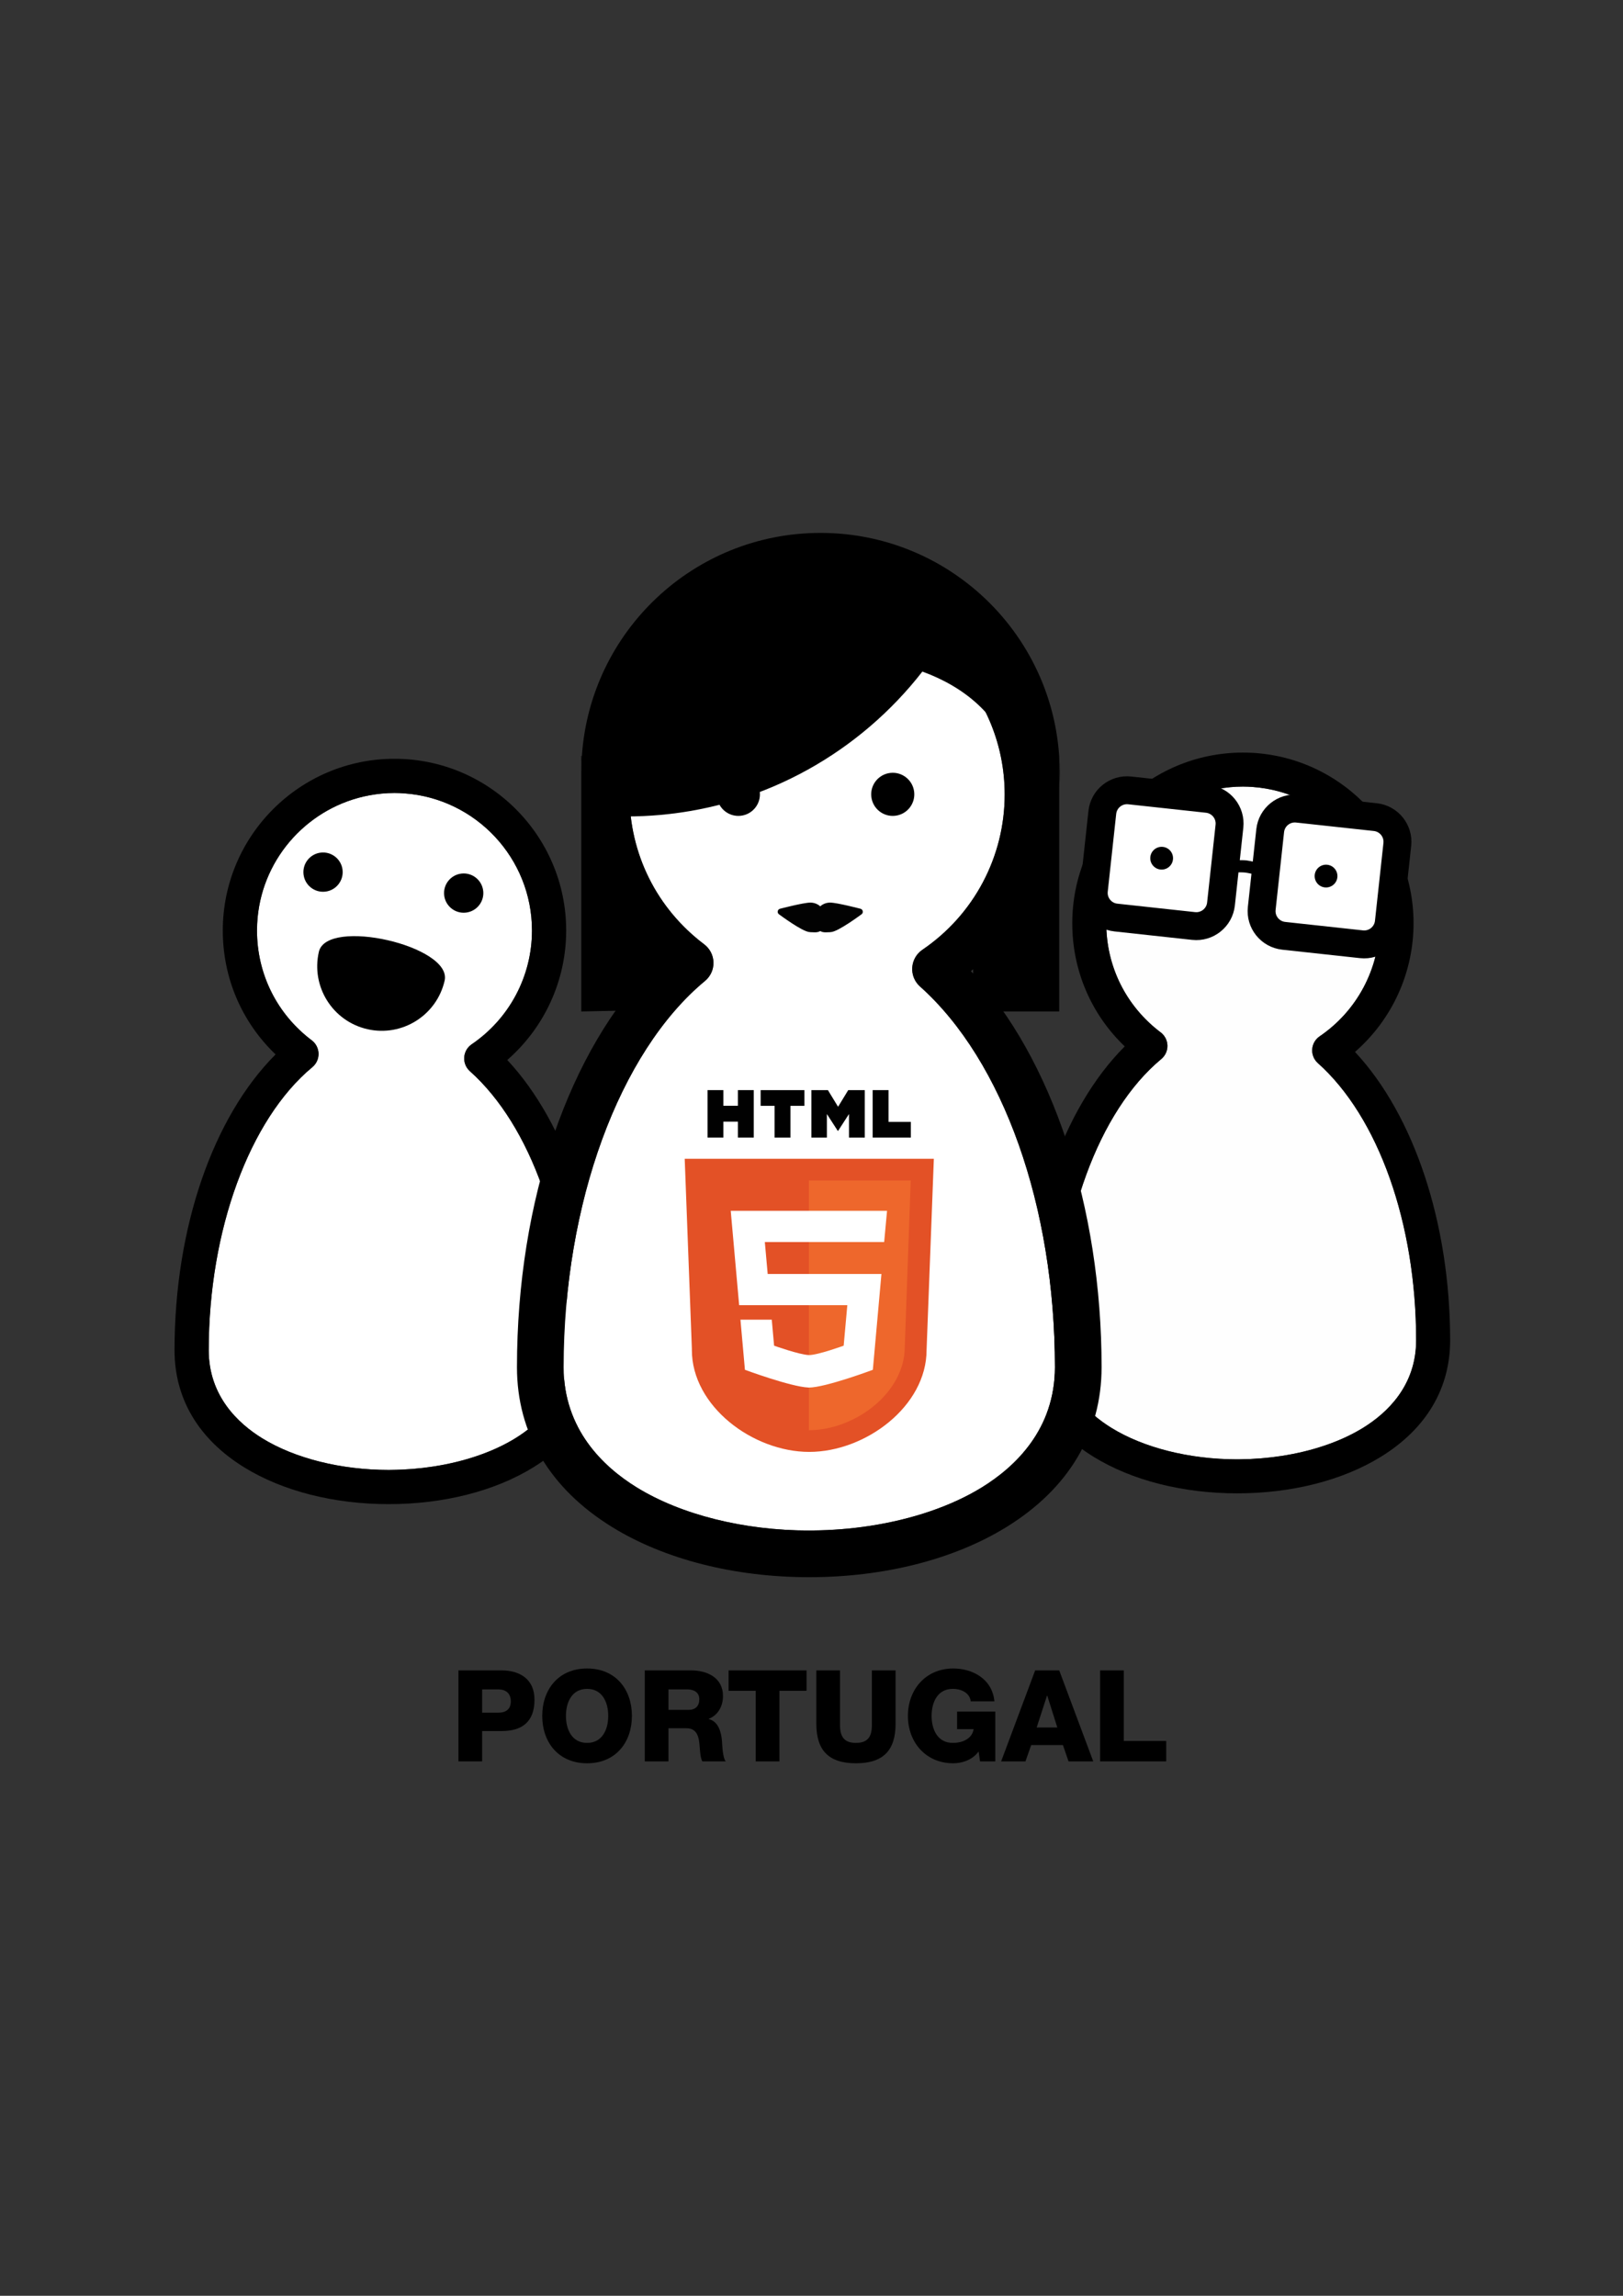 <?xml version="1.0" encoding="utf-8"?>
<!-- Generator: Adobe Illustrator 15.0.0, SVG Export Plug-In . SVG Version: 6.00 Build 0)  -->
<!DOCTYPE svg PUBLIC "-//W3C//DTD SVG 1.1//EN" "http://www.w3.org/Graphics/SVG/1.1/DTD/svg11.dtd">
<svg version="1.1"
	 xmlns="http://www.w3.org/2000/svg" xmlns:xlink="http://www.w3.org/1999/xlink" x="0px" y="0px" width="595.28px"
	 height="841.89px" viewBox="0 0 595.28 841.89" enable-background="new 0 0 595.28 841.89" xml:space="preserve">
	<rect x="0" y="0" width="595.28" height="841.89" fill="#333333" stroke="none"/>
	<g>
		<g>
			<g>
				<g>
					<g>
						<path fill="#CCCCCC" d="M405.805,336.392c0-0.056,0.004-0.116,0.004-0.175C405.809,336.275,405.805,336.336,405.805,336.392z"
							/>
						<path fill="#CCCCCC" d="M405.953,334.11c0.004-0.041,0.004-0.082,0.008-0.127C405.957,334.028,405.957,334.071,405.953,334.11
							z"/>
						<path fill="#FEFEFE" d="M483.361,389.845c-1.434-1.277-2.195-3.146-2.07-5.061c0.129-1.914,1.129-3.666,2.715-4.746
							c13.764-9.357,21.982-24.863,21.982-41.476c0-26.397-20.521-48.08-46.445-49.969c-1.217-0.089-2.436-0.147-3.672-0.147
							c-3.133,0-6.193,0.303-9.174,0.856c-21.801,4.051-38.693,22.252-40.736,44.681c-0.004,0.045-0.004,0.086-0.008,0.127
							c-0.064,0.699-0.107,1.4-0.145,2.106c0,0.059-0.004,0.119-0.004,0.175c-0.031,0.721-0.053,1.442-0.053,2.171
							c0,15.862,7.277,30.446,19.957,40.022c1.523,1.148,2.432,2.928,2.477,4.832s-0.785,3.725-2.25,4.941
							c-22.949,19.031-37.775,59.524-37.775,103.163c0,16.59,10.602,26.609,19.492,32.096c11.893,7.335,28.703,11.539,46.133,11.539
							c0.313,0,0.627-0.011,0.941-0.013c5.191-0.046,10.32-0.467,15.273-1.228c11.355-1.744,21.785-5.283,29.912-10.299
							c8.895-5.486,19.494-15.506,19.494-32.096C519.406,448.646,505.594,409.687,483.361,389.845z"/>
						<path d="M531.877,491.521c0-42.914-13.225-82.568-34.893-105.772c13.563-11.818,21.471-28.969,21.471-47.187
							c0-34.51-28.074-62.585-62.584-62.585s-62.586,28.075-62.586,62.585c0,17.312,6.934,33.402,19.248,45.163
							c-22.875,22.866-36.842,63.295-36.842,107.796c0,17.682,8.787,32.452,25.418,42.708c14.002,8.638,32.711,13.397,52.676,13.397
							s38.672-4.76,52.674-13.397C523.086,523.974,531.877,509.203,531.877,491.521z M470,533.916
							c-4.953,0.761-10.082,1.182-15.273,1.228c-0.314,0.002-0.629,0.013-0.941,0.013c-17.43,0-34.24-4.204-46.133-11.539
							c-8.891-5.486-19.492-15.506-19.492-32.096c0-43.639,14.826-84.132,37.775-103.163c1.465-1.217,2.295-3.037,2.25-4.941
							s-0.953-3.684-2.477-4.832c-12.68-9.576-19.957-24.16-19.957-40.022c0-0.729,0.021-1.45,0.053-2.171
							c0-0.056,0.004-0.116,0.004-0.175c0.037-0.706,0.08-1.407,0.145-2.106c0.004-0.039,0.004-0.082,0.008-0.127
							c2.043-22.429,18.936-40.63,40.736-44.681c2.98-0.554,6.041-0.856,9.174-0.856c1.236,0,2.455,0.059,3.672,0.147
							c25.924,1.889,46.445,23.571,46.445,49.969c0,16.612-8.219,32.118-21.982,41.476c-1.586,1.08-2.586,2.832-2.715,4.746
							c-0.125,1.915,0.637,3.783,2.07,5.061c22.232,19.842,36.045,58.801,36.045,101.677c0,16.59-10.6,26.609-19.494,32.096
							C491.785,528.633,481.355,532.172,470,533.916z"/>
					</g>
					<g>
						
							<path fill="#FFFFFF" stroke="#000000" stroke-width="10.235" stroke-linecap="round" stroke-linejoin="round" stroke-miterlimit="10" d="
							M447.832,331.508c-0.543,4.997-5.041,8.609-10.039,8.065l-28.518-3.101c-5-0.544-8.613-5.038-8.068-10.034l3.1-28.522
							c0.543-4.997,5.037-8.609,10.039-8.067l28.518,3.1c5.002,0.547,8.613,5.038,8.07,10.039L447.832,331.508z"/>
						<path d="M462.771,321.281c0,0-4.57-1.142-6.125-1.311c-1.557-0.169-6.266-0.034-6.266-0.034l0.484-4.462
							c0,0,4.711-0.135,6.266,0.034c1.555,0.172,6.125,1.313,6.125,1.313L462.771,321.281z"/>
						
							<path fill="#FFFFFF" stroke="#000000" stroke-width="10.235" stroke-linecap="round" stroke-linejoin="round" stroke-miterlimit="10" d="
							M509.398,338.202c-0.543,5-5.037,8.611-10.035,8.068l-28.521-3.102c-4.998-0.543-8.613-5.037-8.066-10.037l3.102-28.52
							c0.543-4.999,5.037-8.613,10.039-8.067l28.518,3.103c4.998,0.543,8.609,5.035,8.066,10.035L509.398,338.202z"/>
						<path d="M490.514,321.72c-0.25,2.294-2.313,3.949-4.607,3.699c-2.291-0.248-3.945-2.309-3.697-4.603
							c0.25-2.291,2.309-3.948,4.604-3.7C489.104,317.365,490.762,319.427,490.514,321.72z"/>
						<path d="M430.219,315.163c-0.248,2.291-2.311,3.95-4.602,3.7c-2.291-0.249-3.951-2.312-3.701-4.604s2.311-3.948,4.607-3.699
							C428.814,310.81,430.469,312.87,430.219,315.163z"/>
					</g>
				</g>
				<g>
					<g>
						<path fill="#CCCCCC" d="M94.313,339.044c0.001-0.061,0.004-0.121,0.006-0.18C94.316,338.923,94.313,338.983,94.313,339.044z"
							/>
						<path fill="#CCCCCC" d="M94.463,336.747c0.002-0.045,0.006-0.085,0.009-0.127C94.469,336.662,94.465,336.704,94.463,336.747z"
							/>
						<path fill="#FFFFFF" d="M172.35,392.826c-1.439-1.286-2.21-3.163-2.084-5.093c0.127-1.928,1.137-3.689,2.734-4.777
							c13.85-9.412,22.115-25.015,22.115-41.729c0-26.563-20.646-48.378-46.734-50.279c-1.219-0.089-2.447-0.147-3.691-0.147
							c-3.152,0-6.234,0.305-9.229,0.86c-21.937,4.077-38.936,22.39-40.989,44.96c-0.003,0.042-0.007,0.082-0.009,0.127
							c-0.063,0.702-0.111,1.408-0.145,2.117c-0.002,0.059-0.005,0.119-0.006,0.18c-0.031,0.723-0.051,1.449-0.051,2.183
							c0,15.958,7.319,30.634,20.08,40.271c1.528,1.153,2.449,2.945,2.492,4.861c0.043,1.918-0.793,3.75-2.269,4.974
							c-23.087,19.146-38.005,59.889-38.005,103.799c0,16.691,10.666,26.774,19.615,32.296
							c11.959,7.379,28.877,11.611,46.414,11.611c0.316,0,0.633-0.013,0.947-0.017c5.225-0.044,10.383-0.469,15.367-1.234
							c11.424-1.756,21.922-5.317,30.1-10.36c8.947-5.521,19.613-15.604,19.613-32.296
							C208.617,451.992,194.721,412.791,172.35,392.826z"/>
						<path d="M221.163,495.131c0-43.179-13.305-83.079-35.108-106.425c13.646-11.893,21.606-29.149,21.606-47.479
							c0-34.724-28.249-62.974-62.972-62.974c-34.724,0-62.975,28.25-62.975,62.974c0,17.415,6.979,33.607,19.369,45.44
							c-23.017,23.008-37.07,63.69-37.07,108.464c0,17.793,8.844,32.654,25.574,42.973c14.09,8.691,32.912,13.479,53.002,13.479
							c20.086,0,38.912-4.788,53.001-13.479C212.321,527.785,221.163,512.924,221.163,495.131z M158.904,537.787
							c-4.984,0.766-10.143,1.19-15.367,1.234c-0.314,0.004-0.631,0.017-0.947,0.017c-17.537,0-34.455-4.232-46.414-11.611
							c-8.949-5.521-19.615-15.604-19.615-32.296c0-43.91,14.918-84.653,38.005-103.799c1.476-1.224,2.312-3.056,2.269-4.974
							c-0.043-1.916-0.964-3.708-2.492-4.861c-12.761-9.637-20.08-24.313-20.08-40.271c0-0.733,0.02-1.46,0.051-2.183
							c0.001-0.061,0.004-0.121,0.006-0.18c0.033-0.709,0.082-1.415,0.145-2.117c0.002-0.043,0.006-0.085,0.009-0.127
							c2.054-22.57,19.053-40.883,40.989-44.96c2.994-0.556,6.076-0.86,9.229-0.86c1.244,0,2.473,0.059,3.691,0.147
							c26.088,1.901,46.734,23.716,46.734,50.279c0,16.715-8.266,32.317-22.115,41.729c-1.598,1.088-2.607,2.85-2.734,4.777
							c-0.126,1.93,0.645,3.807,2.084,5.093c22.371,19.965,36.268,59.166,36.268,102.305c0,16.691-10.666,26.774-19.613,32.296
							C180.826,532.47,170.328,536.031,158.904,537.787z"/>
					</g>
					<path d="M177.234,326.731c-0.435-3.958-3.987-6.816-7.942-6.385c-3.956,0.43-6.813,3.985-6.382,7.939
						c0.432,3.954,3.984,6.813,7.938,6.381C174.807,334.237,177.66,330.683,177.234,326.731z"/>
					<path d="M125.645,319.042c-0.432-3.958-3.988-6.816-7.942-6.384c-3.953,0.429-6.81,3.984-6.38,7.938
						c0.43,3.955,3.984,6.813,7.938,6.381C123.216,326.549,126.072,322.993,125.645,319.042z"/>
					<path d="M163.08,359.627c-2.92,12.739-15.613,20.7-28.354,17.778c-12.739-2.922-20.698-15.616-17.777-28.357
						C119.869,336.312,166.001,346.888,163.08,359.627z"/>
				</g>
				<g>
					<g>
						<path fill="#CCCCCC" d="M230.953,288.368c0.002-0.082,0.006-0.163,0.008-0.244
							C230.959,288.205,230.955,288.286,230.953,288.368z"/>
						<path fill="#CCCCCC" d="M231.158,285.233c0.004-0.059,0.008-0.115,0.013-0.171
							C231.166,285.118,231.162,285.177,231.158,285.233z"/>
						<path fill="#FFFFFF" d="M337.434,361.753c-1.965-1.756-3.016-4.316-2.844-6.948c0.174-2.632,1.551-5.036,3.73-6.518
							c18.896-12.845,30.176-34.134,30.176-56.94c0-36.244-28.172-66.01-63.768-68.604c-1.664-0.121-3.34-0.201-5.039-0.201
							c-4.3,0-8.506,0.414-12.592,1.174c-29.931,5.563-53.125,30.549-55.927,61.347c-0.005,0.056-0.009,0.112-0.013,0.171
							c-0.085,0.959-0.151,1.923-0.197,2.891c-0.002,0.081-0.006,0.162-0.008,0.244c-0.043,0.986-0.068,1.979-0.068,2.979
							c0,21.774,9.986,41.8,27.397,54.947c2.086,1.574,3.343,4.021,3.401,6.637c0.059,2.613-1.082,5.113-3.096,6.783
							c-31.502,26.123-51.857,81.718-51.857,141.633c0,22.773,14.555,36.531,26.765,44.065
							c16.319,10.067,39.403,15.842,63.332,15.842c0.431,0,0.862-0.017,1.292-0.021c7.129-0.061,14.166-0.641,20.969-1.686
							c15.588-2.394,29.91-7.254,41.068-14.136c12.209-7.534,26.764-21.292,26.764-44.065
							C386.92,442.482,367.957,388.995,337.434,361.753z"/>
						<path d="M404.037,501.347c0-58.918-18.152-113.361-47.902-145.215c18.619-16.229,29.48-39.773,29.48-64.785
							c0-47.378-38.545-85.926-85.926-85.926c-47.378,0-85.924,38.548-85.924,85.926c0,23.764,9.52,45.857,26.428,62.002
							c-31.406,31.394-50.581,86.903-50.581,147.998c0,24.275,12.065,44.553,34.894,58.635
							c19.226,11.858,44.908,18.393,72.321,18.393c27.407,0,53.093-6.534,72.317-18.393
							C391.973,545.899,404.037,525.622,404.037,501.347z M319.088,559.548c-6.803,1.045-13.84,1.625-20.969,1.686
							c-0.43,0.004-0.861,0.021-1.292,0.021c-23.929,0-47.013-5.774-63.332-15.842c-12.21-7.534-26.765-21.292-26.765-44.065
							c0-59.915,20.355-115.51,51.857-141.633c2.014-1.67,3.154-4.17,3.096-6.783c-0.059-2.615-1.315-5.063-3.401-6.637
							c-17.411-13.147-27.397-33.173-27.397-54.947c0-0.999,0.025-1.992,0.068-2.979c0.002-0.082,0.006-0.163,0.008-0.244
							c0.046-0.968,0.112-1.932,0.197-2.891c0.004-0.057,0.008-0.115,0.013-0.171c2.802-30.798,25.996-55.784,55.927-61.347
							c4.086-0.76,8.292-1.174,12.592-1.174c1.699,0,3.375,0.08,5.039,0.201c35.596,2.594,63.768,32.359,63.768,68.604
							c0,22.807-11.279,44.096-30.176,56.94c-2.18,1.481-3.557,3.886-3.73,6.518c-0.172,2.632,0.879,5.192,2.844,6.948
							c30.523,27.242,49.486,80.729,49.486,139.594c0,22.773-14.555,36.531-26.764,44.065
							C348.998,552.294,334.676,557.154,319.088,559.548z"/>
					</g>
					<g>
						<path d="M388.496,277.206h-0.02c0.006,0.074,0.016,0.145,0.02,0.219V277.206z"/>
						<path d="M213.2,277.206v5.964c0-2.005,0.092-3.991,0.225-5.964H213.2z"/>
						<path d="M388.697,283.17c0-1.931-0.078-3.844-0.201-5.745v11.467C388.619,286.999,388.697,285.095,388.697,283.17z"/>
						<path d="M388.477,277.206c-1.676-24.948-13.768-47.041-31.979-61.953c-15.129-12.389-34.465-19.83-55.549-19.83
							c-46.457,0-84.456,36.107-87.524,81.783c-0.133,1.973-0.225,3.959-0.225,5.964v87.748l27.872-0.596l1.03-26.896l0.916-0.838
							c-0.313-0.398-0.61-0.813-0.916-1.22c-8.803-11.774-14.185-26.257-14.595-41.993c0.74,0.01,1.476,0.025,2.219,0.025
							c4.172,0,8.299-0.185,12.376-0.549c39.06-3.486,73.421-23.306,96.204-52.58c15.543,5.693,27.373,15.742,32.816,30.934
							c2.131,5.943,3.314,12.648,3.314,20.223c0,18.165-6.607,34.768-17.525,47.593c-0.574,0.673-1.15,1.345-1.748,1.997
							l1.748,1.793v22.106h31.584v-82.026v-11.467C388.492,277.351,388.482,277.28,388.477,277.206z"/>
					</g>
					<path d="M335.301,290.442c-0.475-4.346-4.375-7.482-8.715-7.009c-4.342,0.472-7.479,4.375-7.006,8.716
						c0.475,4.341,4.373,7.479,8.713,7.003C332.637,298.681,335.77,294.778,335.301,290.442z"/>
					<path d="M278.678,290.442c-0.475-4.346-4.377-7.482-8.718-7.009c-4.339,0.472-7.476,4.375-7.003,8.716
						c0.472,4.341,4.373,7.479,8.713,7.003C276.013,298.681,279.147,294.778,278.678,290.442z"/>
					
						<path fill="#020202" stroke="#020202" stroke-width="2.284" stroke-linecap="round" stroke-linejoin="round" stroke-miterlimit="10" d="
						M297.256,340.698c1.504,0,2.828,0.365,3.592-0.809c0.764,1.174,2.088,0.809,3.594,0.809c2.363,0,10.877-6.344,10.877-6.344
						s-8.514-2.221-10.877-2.221c-1.506,0-2.83,0.777-3.594,1.951c-0.764-1.174-2.088-1.951-3.592-1.951
						c-2.365,0-10.879,2.221-10.879,2.221S294.891,340.698,297.256,340.698z"/>
				</g>
				<g>
					<g>
						<g>
							<g>
								<path fill="#010101" d="M259.507,399.752h5.815v5.745h5.32v-5.745h5.816v17.4h-5.816v-5.827h-5.32v5.827h-5.815V399.752
									L259.507,399.752z"/>
								<path fill="#010101" d="M284.105,405.522h-5.121v-5.771h16.06v5.771h-5.122v11.63h-5.816V405.522L284.105,405.522z"/>
								<path fill="#010101" d="M297.594,399.752h6.063l3.73,6.114l3.729-6.114h6.064v17.4h-5.791v-8.624l-4.002,6.187h-0.1
									l-4.004-6.187v8.624h-5.689V399.752z"/>
								<path fill="#010101" d="M320.074,399.752h5.818v11.649h8.176v5.751h-13.994V399.752z"/>
							</g>
						</g>
					</g>
					<g>
						<g id="Guides_to_delete_4_">
							<g>
								<path fill="#E35126" d="M251.137,424.939l2.629,69.803c0,0.101-0.008,0.202-0.008,0.305c0,20.646,22.4,37.38,43.043,37.38
									c20.645,0,43.047-16.734,43.047-37.38l2.664-70.107H251.137z"/>
								<g>
									<path fill="#EE672C" d="M296.682,432.898v91.57c16.873-0.01,35.17-13.687,35.17-30.557l2.18-61.014H296.682z"/>
								</g>
								<path fill="#FFFFFF" d="M296.682,444.014h-1.031h-27.635l3.086,34.613h25.356h0.224h14.092l-1.334,14.845
									c0,0-9.463,3.454-12.773,3.453v-0.008c-3.469-0.132-12.747-3.44-12.747-3.44l-0.853-9.532h-11.489l1.644,18.375
									c0,0,16.826,6.231,23.237,6.496v0.012c0.067,0,0.142,0.005,0.206,0.005c6.09,0.001,23.475-6.513,23.475-6.513l3.148-35.137
									h-26.605h-0.224h-14.889l-1.048-11.721h15.129h1.031h27.576h0.035l1.055-11.448H296.682z"/>
							</g>
						</g>
					</g>
				</g>
			</g>
		</g>
		<g>
			<path d="M168.146,612.552h15.838c6.215,0,12.055,2.85,12.055,10.746c0,8.27-4.719,11.493-12.055,11.493h-7.148v11.12h-8.689
				V612.552z M176.836,628.063h5.84c2.711,0,4.674-1.122,4.674-4.158c0-3.131-2.01-4.393-4.674-4.393h-5.84V628.063z"/>
			<path d="M215.33,611.851c10.512,0,16.445,7.709,16.445,17.381c0,9.671-5.934,17.381-16.445,17.381s-16.447-7.71-16.447-17.381
				C198.883,619.56,204.818,611.851,215.33,611.851z M215.33,639.137c5.607,0,7.756-4.953,7.756-9.905
				c0-4.953-2.148-9.905-7.756-9.905s-7.756,4.952-7.756,9.905C207.574,634.184,209.723,639.137,215.33,639.137z"/>
			<path d="M236.49,612.552h17.006c5.887,0,11.682,2.663,11.682,9.391c0,3.598-1.729,7.009-5.234,8.363v0.094
				c3.551,0.841,4.58,4.813,4.859,7.989c0.094,1.401,0.234,6.308,1.402,7.522h-8.598c-0.746-1.121-0.887-4.392-0.98-5.326
				c-0.234-3.364-0.795-6.821-4.859-6.821h-6.588v12.147h-8.689V612.552z M245.18,627.035h7.289c2.617,0,4.018-1.401,4.018-3.925
				c0-2.476-1.963-3.598-4.391-3.598h-6.916V627.035z"/>
			<path d="M295.822,620.027h-9.953v25.884h-8.689v-25.884h-9.953v-7.476h28.596V620.027z"/>
			<path d="M328.475,632.128c0,9.672-4.438,14.484-14.529,14.484s-14.531-4.813-14.531-14.484v-19.576h8.689v20.09
				c0,4.299,1.59,6.495,5.842,6.495s5.84-2.196,5.84-6.495v-20.09h8.689V632.128z"/>
			<path d="M365.053,645.911h-5.605l-0.514-3.645c-2.291,3.224-6.215,4.346-9.299,4.346c-10.092,0-16.633-7.71-16.633-17.381
				c0-9.672,6.541-17.381,16.633-17.381c6.916,0,14.297,3.691,15.092,12.055h-8.691c-0.279-2.851-3.082-4.579-6.588-4.579
				c-5.605,0-7.756,4.952-7.756,9.905c0,4.952,2.15,9.905,7.756,9.905c4.299,0,7.195-2.01,7.664-5.046h-6.074v-6.448h14.016V645.911
				z"/>
			<path d="M379.672,612.552h8.83l12.475,33.359h-9.063l-2.057-5.98h-11.635l-2.102,5.98h-8.924L379.672,612.552z M380.232,633.483
				h7.568l-3.689-11.681h-0.094L380.232,633.483z"/>
			<path d="M403.494,612.552h8.691v25.884h15.559v7.476h-24.25V612.552z"/>
		</g>
	</g>
</svg>
